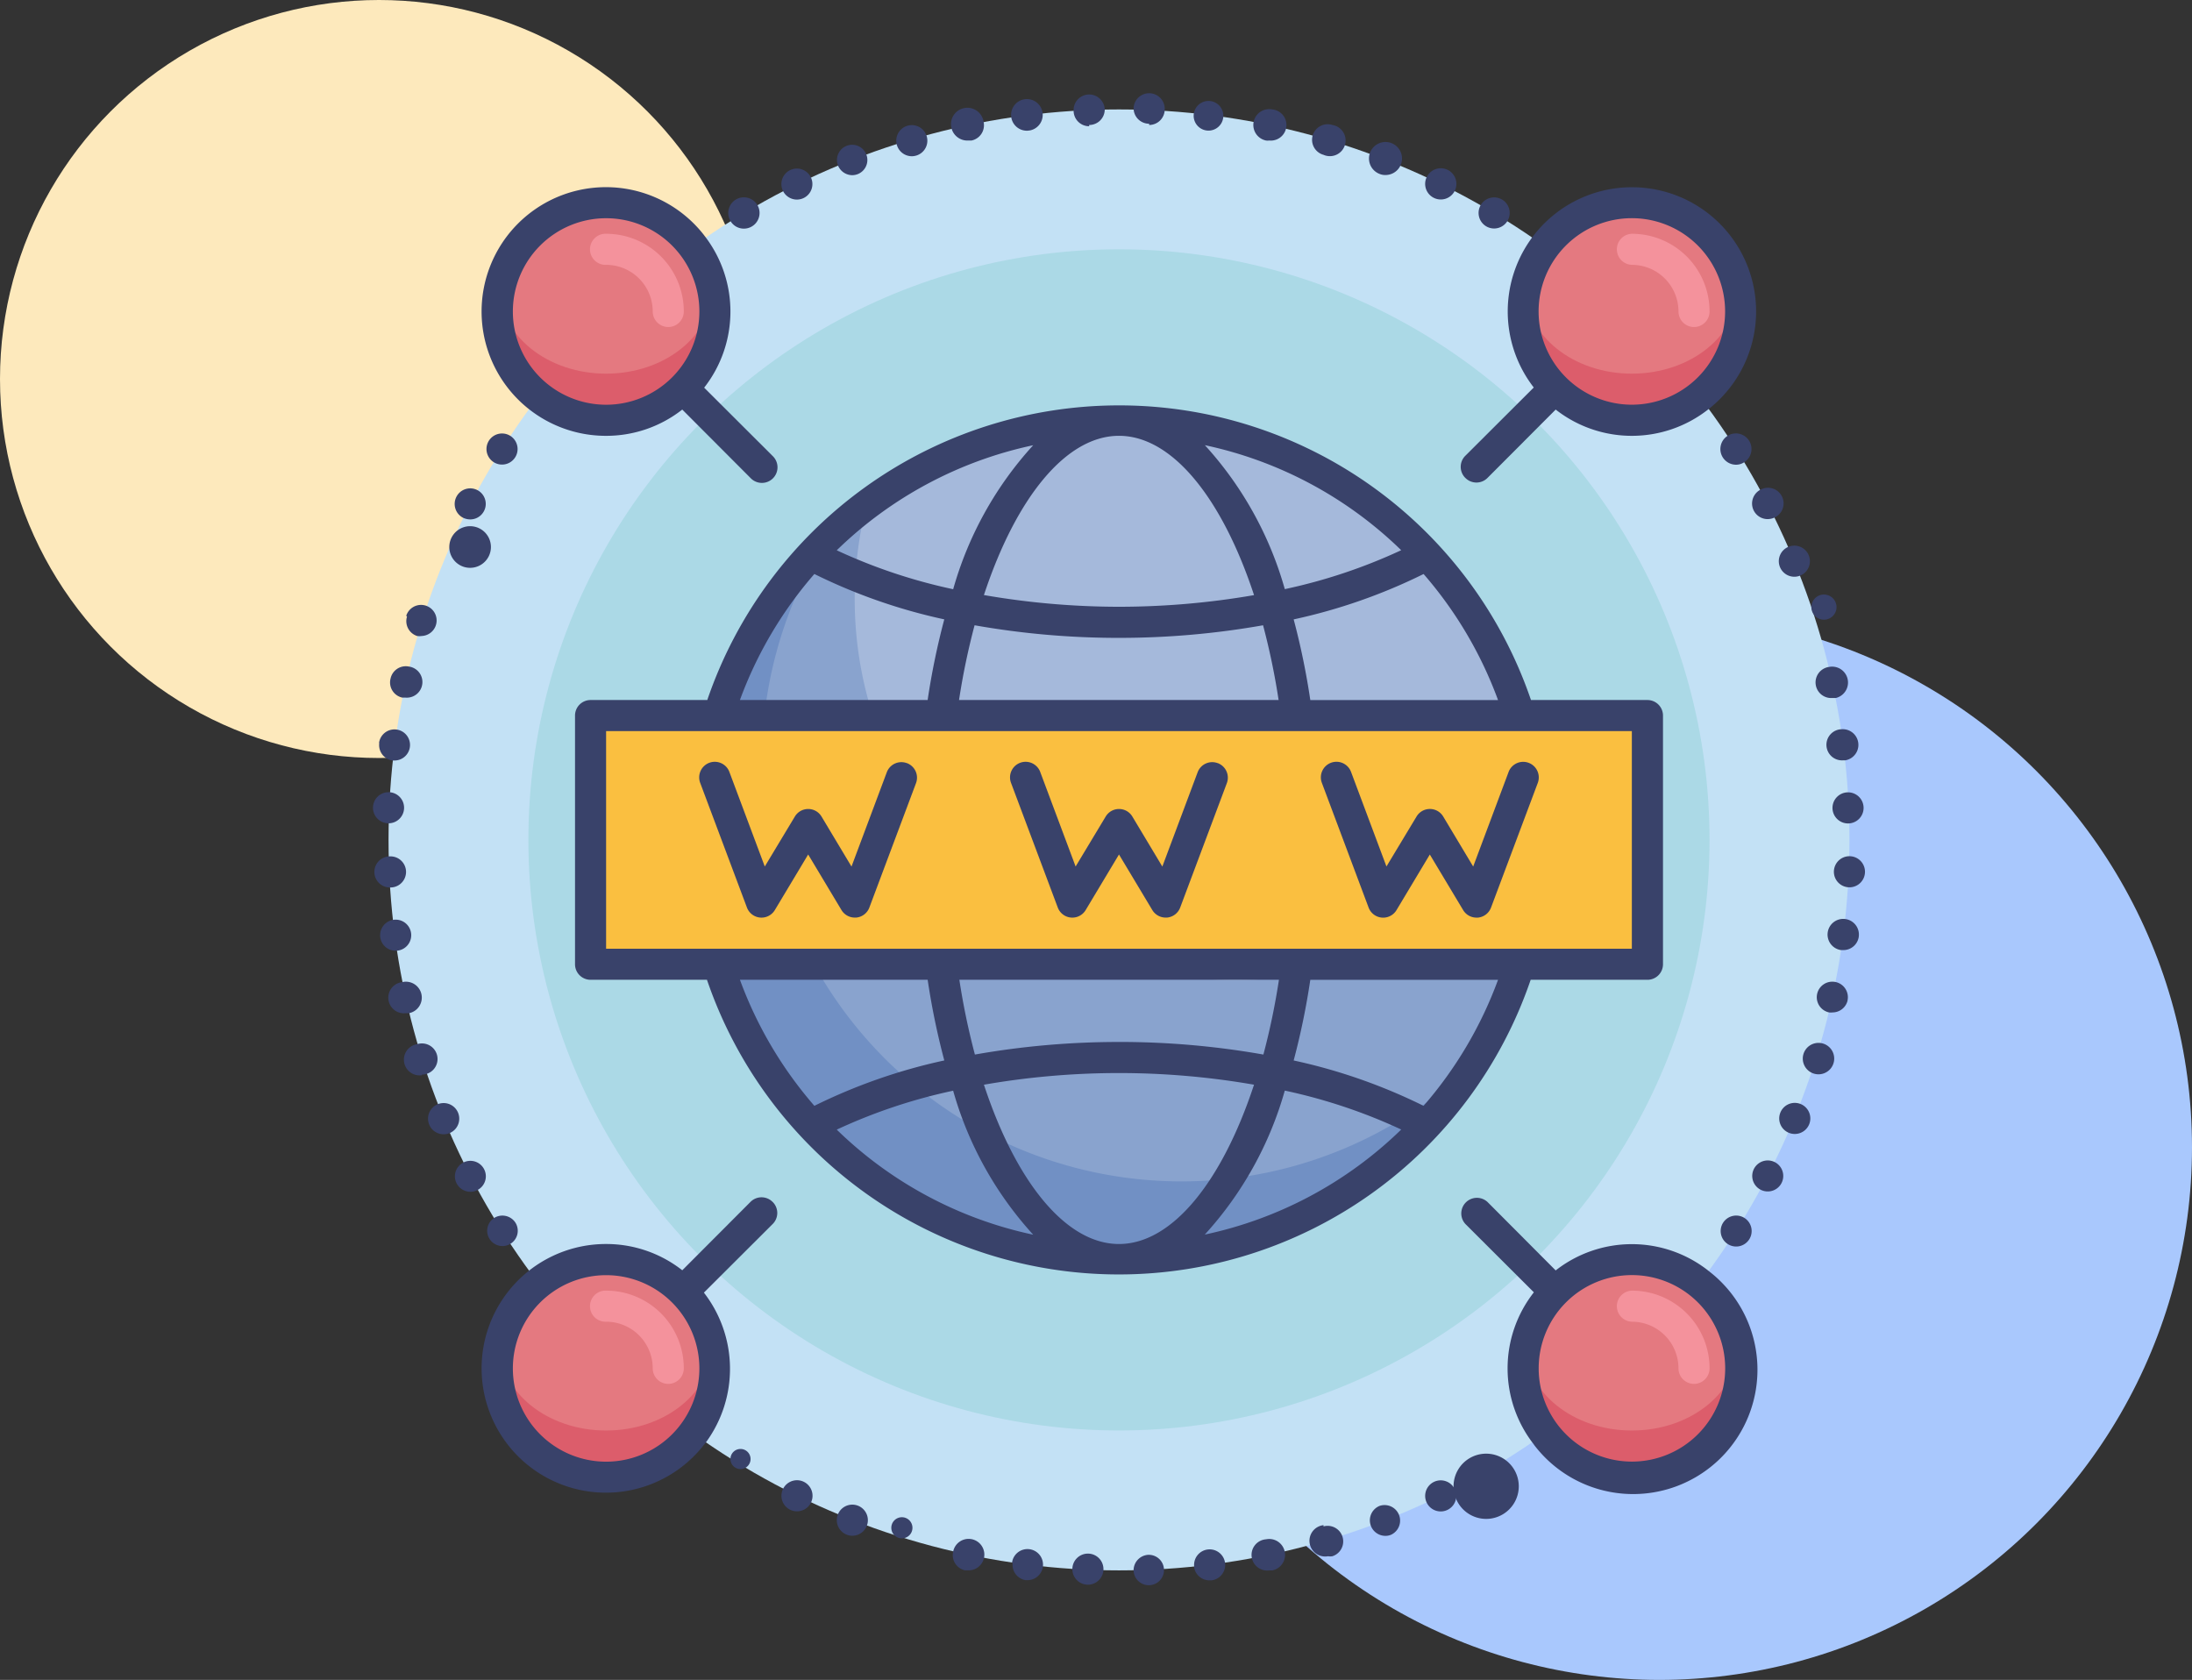 <svg xmlns="http://www.w3.org/2000/svg" width="107" height="82" viewBox="0 0 107 82">
  <rect x="0" y="0" width="107" height="82" fill="#333333" stroke="none"/>
  <g id="Grupo_1044210" data-name="Grupo 1044210" transform="translate(-221 -9545)">
    <circle id="Elipse_4842" data-name="Elipse 4842" cx="26" cy="26" r="26" transform="translate(276 9575)" fill="#a9c8fd"/>
    <circle id="Elipse_4843" data-name="Elipse 4843" cx="18.5" cy="18.5" r="18.5" transform="translate(221 9545)" fill="#fde9bc"/>
    <g id="www" transform="translate(239.207 9549.552)">
      <circle id="Elipse_4836" data-name="Elipse 4836" cx="35.656" cy="35.656" r="35.656" transform="translate(0.759 0.79)" fill="#c3e1f5"/>
      <circle id="Elipse_4837" data-name="Elipse 4837" cx="28.828" cy="28.828" r="28.828" transform="translate(7.586 7.617)" fill="#abd9e6"/>
      <path id="Trazado_772035" data-name="Trazado 772035" d="M84.621,12.308a5.311,5.311,0,1,1-10.621,0,5.561,5.561,0,0,1,.121-1.138,5.311,5.311,0,0,1,10.378,0,5.562,5.562,0,0,1,.121,1.138Z" transform="translate(-17.86 -1.656)" fill="#dc5d6b"/>
      <ellipse id="Elipse_4838" data-name="Elipse 4838" cx="5.189" cy="4.173" rx="5.189" ry="4.173" transform="translate(56.261 5.341)" fill="#e47980"/>
      <path id="Trazado_772036" data-name="Trazado 772036" d="M18.621,12.308A5.311,5.311,0,1,1,8,12.308a5.561,5.561,0,0,1,.121-1.138,5.311,5.311,0,0,1,10.378,0A5.561,5.561,0,0,1,18.621,12.308Z" transform="translate(-1.931 -1.656)" fill="#dc5d6b"/>
      <ellipse id="Elipse_4839" data-name="Elipse 4839" cx="5.189" cy="4.173" rx="5.189" ry="4.173" transform="translate(6.191 5.341)" fill="#e47980"/>
      <path id="Trazado_772037" data-name="Trazado 772037" d="M18.621,80.308A5.311,5.311,0,0,1,8,80.308a5.561,5.561,0,0,1,.121-1.138,5.311,5.311,0,0,1,10.378,0A5.561,5.561,0,0,1,18.621,80.308Z" transform="translate(-1.931 -18.068)" fill="#dc5d6b"/>
      <ellipse id="Elipse_4840" data-name="Elipse 4840" cx="5.189" cy="4.173" rx="5.189" ry="4.173" transform="translate(6.191 56.929)" fill="#e47980"/>
      <path id="Trazado_772038" data-name="Trazado 772038" d="M84.621,80.308a5.311,5.311,0,1,1-10.621,0,5.561,5.561,0,0,1,.121-1.138,5.311,5.311,0,0,1,10.378,0,5.562,5.562,0,0,1,.121,1.138Z" transform="translate(-17.86 -18.068)" fill="#dc5d6b"/>
      <ellipse id="Elipse_4841" data-name="Elipse 4841" cx="5.189" cy="4.173" rx="5.189" ry="4.173" transform="translate(56.261 56.929)" fill="#e47980"/>
      <path id="Trazado_772039" data-name="Trazado 772039" d="M61.967,41.483A20.286,20.286,0,1,1,56.026,26.94,20.483,20.483,0,0,1,61.967,41.483Z" transform="translate(-5.068 -5.037)" fill="#7190c4"/>
      <path id="Trazado_772040" data-name="Trazado 772040" d="M62.94,41.482a20.286,20.286,0,0,1-3.08,10.8A20.483,20.483,0,0,1,28.088,26.893a20.7,20.7,0,0,1,2.048-1.775,20.483,20.483,0,0,1,32.8,15.871Z" transform="translate(-6.042 -5.036)" fill="#89a3ce"/>
      <path id="Trazado_772041" data-name="Trazado 772041" d="M64.377,40.989a18.587,18.587,0,0,1-32.8-15.871,20.483,20.483,0,0,1,32.8,15.871Z" transform="translate(-7.478 -5.036)" fill="#a5b9db"/>
      <path id="Trazado_772042" data-name="Trazado 772042" d="M14,40H65.588V52.138H14Z" transform="translate(-3.379 -9.623)" fill="#fabf40"/>
      <g id="Grupo_1043070" data-name="Grupo 1043070" transform="translate(0 0)">
        <path id="Trazado_772044" data-name="Trazado 772044" d="M13.759,34.424a.759.759,0,0,0-.759.759V47.321a.759.759,0,0,0,.759.759h5.682a21.242,21.242,0,0,0,40.208,0h5.7a.759.759,0,0,0,.759-.759V35.183a.759.759,0,0,0-.759-.759H59.664a21.242,21.242,0,0,0-40.208,0ZM39.553,60.977c-2.595,0-5.03-3.035-6.593-7.776a38.479,38.479,0,0,1,13.185,0c-1.563,4.742-4,7.776-6.593,7.776Zm8.095-7.488a26.553,26.553,0,0,1,5.682,1.9,19.558,19.558,0,0,1-9.589,5.128,17.449,17.449,0,0,0,3.907-7.033ZM35.365,60.522a19.558,19.558,0,0,1-9.589-5.128,26.553,26.553,0,0,1,5.682-1.9A17.449,17.449,0,0,0,35.365,60.522Zm4.188-9.407a40.3,40.3,0,0,0-7.033.614,34.267,34.267,0,0,1-.759-3.649h15.6a34.264,34.264,0,0,1-.759,3.649,40.3,40.3,0,0,0-7.048-.615ZM30.214,48.08a35.655,35.655,0,0,0,.812,3.937,27.311,27.311,0,0,0-6.342,2.215,19.725,19.725,0,0,1-3.634-6.153Zm24.208,6.153a27.311,27.311,0,0,0-6.342-2.215,35.656,35.656,0,0,0,.812-3.937h9.164A19.725,19.725,0,0,1,54.422,54.232Zm10.166-7.67H14.517V35.942H64.588ZM39.553,21.527c2.595,0,5.03,3.035,6.593,7.776a38.759,38.759,0,0,1-6.593.569A38.759,38.759,0,0,1,32.96,29.3C34.523,24.562,36.958,21.527,39.553,21.527Zm-8.095,7.488a26.552,26.552,0,0,1-5.682-1.9,19.558,19.558,0,0,1,9.589-5.128,17.449,17.449,0,0,0-3.907,7.033ZM43.74,21.983a19.558,19.558,0,0,1,9.589,5.128,26.553,26.553,0,0,1-5.682,1.9,17.449,17.449,0,0,0-3.907-7.033ZM39.553,31.39a40.3,40.3,0,0,0,7.033-.615,34.268,34.268,0,0,1,.759,3.649h-15.6a34.268,34.268,0,0,1,.759-3.649,40.3,40.3,0,0,0,7.048.615Zm9.339,3.035a35.655,35.655,0,0,0-.812-3.937,27.311,27.311,0,0,0,6.342-2.215,19.725,19.725,0,0,1,3.634,6.153ZM24.683,28.272a27.311,27.311,0,0,0,6.342,2.215,35.656,35.656,0,0,0-.812,3.937H21.049A19.725,19.725,0,0,1,24.683,28.272Z" transform="translate(-3.138 -4.806)" fill="#39426a"/>
        <path id="Trazado_772045" data-name="Trazado 772045" d="M51.127,43.045a.759.759,0,0,0-.979.448l-1.722,4.6-1.464-2.443a.759.759,0,0,0-1.3,0L44.193,48.09l-1.722-4.6a.761.761,0,1,0-1.426.531l2.276,6.069a.759.759,0,0,0,1.366.121l1.623-2.708,1.624,2.708a.759.759,0,0,0,.652.372h.068a.759.759,0,0,0,.645-.493l2.276-6.069a.759.759,0,0,0-.448-.979Z" transform="translate(-9.895 -10.346)" fill="#39426a"/>
        <path id="Trazado_772046" data-name="Trazado 772046" d="M31.127,43.045a.759.759,0,0,0-.979.448l-1.722,4.6-1.464-2.443a.759.759,0,0,0-1.3,0L24.193,48.09l-1.722-4.6a.761.761,0,1,0-1.426.531l2.276,6.069a.759.759,0,0,0,1.366.121l1.624-2.708,1.623,2.708a.759.759,0,0,0,.652.372h.068a.759.759,0,0,0,.645-.493l2.276-6.069a.759.759,0,0,0-.448-.979Z" transform="translate(-5.068 -10.346)" fill="#39426a"/>
        <path id="Trazado_772047" data-name="Trazado 772047" d="M63.321,50.093a.759.759,0,0,0,1.366.121l1.623-2.708,1.624,2.708a.759.759,0,0,0,.652.372h.068a.759.759,0,0,0,.645-.493l2.276-6.069a.761.761,0,1,0-1.426-.531l-1.722,4.6-1.464-2.443a.759.759,0,0,0-1.3,0L64.193,48.09l-1.722-4.6a.761.761,0,1,0-1.426.531Z" transform="translate(-14.722 -10.347)" fill="#39426a"/>
        <path id="Trazado_772048" data-name="Trazado 772048" d="M92.618,62.576a.767.767,0,0,0,.228-1.517.767.767,0,1,0-.228,1.517Z" transform="translate(-22.171 -14.697)" fill="#39426a"/>
        <path id="Trazado_772049" data-name="Trazado 772049" d="M94.4,58.046a.759.759,0,1,0-.9.577.652.652,0,0,0,.167,0,.759.759,0,0,0,.736-.577Z" transform="translate(-22.423 -13.756)" fill="#39426a"/>
        <path id="Trazado_772050" data-name="Trazado 772050" d="M89.141,25.442a.761.761,0,0,0,.357,1.434.842.842,0,0,0,.349-.083.762.762,0,1,0-.706-1.35Z" transform="translate(-21.417 -6.089)" fill="#39426a"/>
        <path id="Trazado_772051" data-name="Trazado 772051" d="M94.253,40.878a.76.76,0,1,0,.091,1.517h.1a.765.765,0,0,0-.19-1.517Z" transform="translate(-22.576 -9.834)" fill="#39426a"/>
        <path id="Trazado_772052" data-name="Trazado 772052" d="M95.115,53.955a.765.765,0,1,0-.865.652h.1a.759.759,0,0,0,.766-.652Z" transform="translate(-22.589 -12.783)" fill="#39426a"/>
        <path id="Trazado_772053" data-name="Trazado 772053" d="M93.473,36.864a.763.763,0,0,0,.159,1.517H93.8a.776.776,0,0,0-.326-1.517Z" transform="translate(-22.395 -8.862)" fill="#39426a"/>
        <path id="Trazado_772054" data-name="Trazado 772054" d="M87.047,21.963a.766.766,0,0,0,.41,1.411.713.713,0,0,0,.4-.121.762.762,0,0,0-.812-1.29Z" transform="translate(-20.923 -5.242)" fill="#39426a"/>
        <path id="Trazado_772055" data-name="Trazado 772055" d="M95.517,49.829a.759.759,0,1,0-.759.743.759.759,0,0,0,.759-.743Z" transform="translate(-22.687 -11.812)" fill="#39426a"/>
        <path id="Trazado_772056" data-name="Trazado 772056" d="M90.943,66.377a.759.759,0,1,0-.426-.926A.758.758,0,0,0,90.943,66.377Z" transform="translate(-21.838 -15.638)" fill="#39426a"/>
        <path id="Trazado_772057" data-name="Trazado 772057" d="M86.832,72.519a.756.756,0,1,0,1.039-.235A.759.759,0,0,0,86.832,72.519Z" transform="translate(-20.928 -17.387)" fill="#39426a"/>
        <path id="Trazado_772058" data-name="Trazado 772058" d="M90.933,29.122a.759.759,0,1,0,.986.41.759.759,0,0,0-.986-.41Z" transform="translate(-21.836 -6.984)" fill="#39426a"/>
        <path id="Trazado_772059" data-name="Trazado 772059" d="M89.508,70.137a.757.757,0,1,0-.349-.083A.759.759,0,0,0,89.508,70.137Z" transform="translate(-21.42 -16.531)" fill="#39426a"/>
        <path id="Trazado_772060" data-name="Trazado 772060" d="M92.384,33a.614.614,0,1,1,0,.03Z" transform="translate(-22.171 -7.932)" fill="#39426a"/>
        <path id="Trazado_772061" data-name="Trazado 772061" d="M94.669,44.94a.759.759,0,1,0,.759.759A.759.759,0,0,0,94.669,44.94Z" transform="translate(-22.666 -10.816)" fill="#39426a"/>
        <path id="Trazado_772062" data-name="Trazado 772062" d="M1.173,54.648h.091a.759.759,0,1,0-.091,0Z" transform="translate(-0.111 -12.793)" fill="#39426a"/>
        <path id="Trazado_772063" data-name="Trazado 772063" d="M4.3,66.456a.762.762,0,1,0-.7-.47A.759.759,0,0,0,4.3,66.456Z" transform="translate(-0.855 -15.641)" fill="#39426a"/>
        <path id="Trazado_772064" data-name="Trazado 772064" d="M6.021,70.15a.7.7,0,0,0,.349-.083.755.755,0,1,0-.349.083Z" transform="translate(-1.272 -16.529)" fill="#39426a"/>
        <path id="Trazado_772065" data-name="Trazado 772065" d="M8.457,21.961a.759.759,0,1,0,.329.857A.759.759,0,0,0,8.457,21.961Z" transform="translate(-1.758 -5.24)" fill="#39426a"/>
        <path id="Trazado_772066" data-name="Trazado 772066" d="M2.87,62.616a.761.761,0,1,0-.228-1.487.767.767,0,0,0,.228,1.517Z" transform="translate(-0.48 -14.714)" fill="#39426a"/>
        <path id="Trazado_772067" data-name="Trazado 772067" d="M1.831,58.662H1.99a.776.776,0,1,0-.326-1.517.763.763,0,0,0,.167,1.517Z" transform="translate(-0.237 -13.757)" fill="#39426a"/>
        <path id="Trazado_772068" data-name="Trazado 772068" d="M.855,50.577a.759.759,0,1,0,0-1.517.759.759,0,1,0,.038,1.517Z" transform="translate(-0.028 -11.81)" fill="#39426a"/>
        <path id="Trazado_772069" data-name="Trazado 772069" d="M4.578,29.142a1.016,1.016,0,1,0,0-.008Z" transform="translate(-0.853 -6.989)" fill="#39426a"/>
        <path id="Trazado_772070" data-name="Trazado 772070" d="M1.115,37.459a.759.759,0,0,0,.584.9h.159a.763.763,0,0,0,.159-1.517.759.759,0,0,0-.9.615Z" transform="translate(-0.265 -8.858)" fill="#39426a"/>
        <path id="Trazado_772071" data-name="Trazado 772071" d="M5.342,25.79a.759.759,0,0,0,.319,1.024.842.842,0,0,0,.349.083.758.758,0,1,0-.668-1.108Z" transform="translate(-1.268 -6.095)" fill="#39426a"/>
        <path id="Trazado_772072" data-name="Trazado 772072" d="M.4,41.558a.759.759,0,0,0,.652.85h.1A.759.759,0,1,0,.39,41.55Z" transform="translate(-0.094 -9.838)" fill="#39426a"/>
        <path id="Trazado_772073" data-name="Trazado 772073" d="M2.178,33.449a.759.759,0,0,0,.493.948.759.759,0,0,0,.228,0,.759.759,0,1,0-.759-.986Z" transform="translate(-0.517 -7.905)" fill="#39426a"/>
        <path id="Trazado_772074" data-name="Trazado 772074" d="M0,45.689a.759.759,0,1,0,.759-.759A.759.759,0,0,0,0,45.689Z" transform="translate(0 -10.813)" fill="#39426a"/>
        <path id="Trazado_772075" data-name="Trazado 772075" d="M7.66,72.3a.746.746,0,1,0,1.047.2.759.759,0,0,0-1.047-.2Z" transform="translate(-1.765 -17.388)" fill="#39426a"/>
        <path id="Trazado_772076" data-name="Trazado 772076" d="M17.853,8.352a6.069,6.069,0,1,0-4.787,9.787,6.008,6.008,0,0,0,3.717-1.282l3.33,3.338a.762.762,0,1,0,1.077-1.077l-3.338-3.33a6.031,6.031,0,0,0,0-7.435ZM8.514,12.069a4.552,4.552,0,1,1,4.552,4.552,4.552,4.552,0,0,1-4.552-4.552Z" transform="translate(-1.686 -1.417)" fill="#39426a"/>
        <path id="Trazado_772077" data-name="Trazado 772077" d="M49.7,1.507a.759.759,0,0,0,.759-.759A.759.759,0,0,0,48.94.688a.759.759,0,0,0,.759.759Z" transform="translate(-11.812 0.041)" fill="#39426a"/>
        <path id="Trazado_772078" data-name="Trazado 772078" d="M53.577,1.876a.724.724,0,1,0-.091,0Z" transform="translate(-12.747 -0.054)" fill="#39426a"/>
        <path id="Trazado_772079" data-name="Trazado 772079" d="M68.125,6.23a.762.762,0,1,0-.345-1.02.759.759,0,0,0,.345,1.02Z" transform="translate(-16.34 -1.124)" fill="#39426a"/>
        <path id="Trazado_772080" data-name="Trazado 772080" d="M64.88,4.733a.806.806,0,1,0-.273-.053A.7.7,0,0,0,64.88,4.733Z" transform="translate(-15.47 -0.742)" fill="#39426a"/>
        <path id="Trazado_772081" data-name="Trazado 772081" d="M61.207,3.507a.766.766,0,0,0,.212-1.517.76.76,0,1,0-.432,1.457A.759.759,0,0,0,61.207,3.507Z" transform="translate(-14.588 -0.442)" fill="#39426a"/>
        <path id="Trazado_772082" data-name="Trazado 772082" d="M45.838,1.527A.759.759,0,0,0,46.6.768.759.759,0,1,0,45.08.829a.759.759,0,0,0,.759.759Z" transform="translate(-10.88 0.022)" fill="#39426a"/>
        <path id="Trazado_772083" data-name="Trazado 772083" d="M30.6,4.756A.742.742,0,1,0,29.9,4.27.759.759,0,0,0,30.6,4.756Z" transform="translate(-7.206 -0.757)" fill="#39426a"/>
        <path id="Trazado_772084" data-name="Trazado 772084" d="M41.985,1.869a.772.772,0,1,0-.121.015Z" transform="translate(-9.91 -0.056)" fill="#39426a"/>
        <path id="Trazado_772085" data-name="Trazado 772085" d="M27.038,6.318a.757.757,0,1,0-.683-.425.759.759,0,0,0,.683.425Z" transform="translate(-6.343 -1.128)" fill="#39426a"/>
        <path id="Trazado_772086" data-name="Trazado 772086" d="M38.042,2.512h.152a.759.759,0,0,0,.592-.9.8.8,0,1,0-.743.9Z" transform="translate(-8.978 -0.205)" fill="#39426a"/>
        <path id="Trazado_772087" data-name="Trazado 772087" d="M34.322,3.52a.7.7,0,0,0,.212,0,.759.759,0,1,0-.212,0Z" transform="translate(-8.126 -0.454)" fill="#39426a"/>
        <path id="Trazado_772088" data-name="Trazado 772088" d="M57.422,2.512A.762.762,0,0,0,57.574.995a.774.774,0,0,0-.311,1.517A.569.569,0,0,0,57.422,2.512Z" transform="translate(-13.671 -0.205)" fill="#39426a"/>
        <path id="Trazado_772089" data-name="Trazado 772089" d="M71.89,8.177a.759.759,0,1,0-.394-.114.759.759,0,0,0,.394.114Z" transform="translate(-17.169 -1.576)" fill="#39426a"/>
        <path id="Trazado_772090" data-name="Trazado 772090" d="M23.618,8.185a.764.764,0,1,0-.652-.372A.759.759,0,0,0,23.618,8.185Z" transform="translate(-5.516 -1.577)" fill="#39426a"/>
        <path id="Trazado_772091" data-name="Trazado 772091" d="M37.324,93.6a.759.759,0,0,0,.584.91h.159a.768.768,0,1,0-.743-.91Z" transform="translate(-9.004 -22.41)" fill="#39426a"/>
        <path id="Trazado_772092" data-name="Trazado 772092" d="M22.966,87.678a.491.491,0,1,1,0,.023Z" transform="translate(-5.517 -21.023)" fill="#39426a"/>
        <path id="Trazado_772093" data-name="Trazado 772093" d="M60.951,92.09a.767.767,0,1,0,.22,1.517.683.683,0,0,0,.212,0,.76.76,0,0,0-.432-1.457Z" transform="translate(-14.552 -22.195)" fill="#39426a"/>
        <path id="Trazado_772094" data-name="Trazado 772094" d="M64.617,90.837A.759.759,0,0,0,64.9,92.3a.7.7,0,0,0,.273-.053.759.759,0,0,0-.554-1.411Z" transform="translate(-15.48 -21.883)" fill="#39426a"/>
        <path id="Trazado_772095" data-name="Trazado 772095" d="M57.243,92.995a.763.763,0,1,0,.159,1.517h.152a.774.774,0,0,0-.311-1.517Z" transform="translate(-13.651 -22.41)" fill="#39426a"/>
        <path id="Trazado_772096" data-name="Trazado 772096" d="M68.124,89.285a.759.759,0,1,0,.581-.037.759.759,0,0,0-.581.037Z" transform="translate(-16.339 -21.5)" fill="#39426a"/>
        <path id="Trazado_772097" data-name="Trazado 772097" d="M52.83,94.5a.759.759,0,0,0,.759.66h.091a.759.759,0,1,0-.842-.66Z" transform="translate(-12.751 -22.571)" fill="#39426a"/>
        <path id="Trazado_772098" data-name="Trazado 772098" d="M27.37,89.275a.759.759,0,1,0,.386.436.762.762,0,0,0-.386-.436Z" transform="translate(-6.341 -21.497)" fill="#39426a"/>
        <path id="Trazado_772099" data-name="Trazado 772099" d="M29.894,91.256a.759.759,0,0,0,.432.979.7.7,0,0,0,.273.053.759.759,0,1,0-.706-1.032Z" transform="translate(-7.203 -21.877)" fill="#39426a"/>
        <path id="Trazado_772100" data-name="Trazado 772100" d="M33.56,92.577a.516.516,0,1,0-.03-.03Z" transform="translate(-8.092 -22.174)" fill="#39426a"/>
        <path id="Trazado_772101" data-name="Trazado 772101" d="M48.94,94.758A.742.742,0,1,0,49.63,94a.759.759,0,0,0-.69.759Z" transform="translate(-11.812 -22.656)" fill="#39426a"/>
        <path id="Trazado_772102" data-name="Trazado 772102" d="M45,94.679a.759.759,0,1,0,.759-.759A.759.759,0,0,0,45,94.679Z" transform="translate(-10.861 -22.637)" fill="#39426a"/>
        <path id="Trazado_772103" data-name="Trazado 772103" d="M41.15,94.305a.759.759,0,0,0,.637.842h.091a.759.759,0,1,0-.759-.85Z" transform="translate(-9.925 -22.567)" fill="#39426a"/>
        <path id="Trazado_772104" data-name="Trazado 772104" d="M71.494,87.472a1.592,1.592,0,1,0,.023,0Z" transform="translate(-17.167 -21.067)" fill="#39426a"/>
        <path id="Trazado_772105" data-name="Trazado 772105" d="M73.557,83.064a6.069,6.069,0,1,0,8.58-8.436l-.076-.061a6.031,6.031,0,0,0-7.435,0L71.3,71.229a.762.762,0,0,0-1.077,1.077l3.338,3.33a6.016,6.016,0,0,0,0,7.427ZM82.9,79.347a4.552,4.552,0,1,1-4.552-4.552A4.552,4.552,0,0,1,82.9,79.347Z" transform="translate(-16.894 -17.107)" fill="#39426a"/>
        <path id="Trazado_772106" data-name="Trazado 772106" d="M70.217,20.18a.759.759,0,0,0,1.077,0l3.33-3.338a6.031,6.031,0,0,0,7.435,0l.068-.053a6.062,6.062,0,1,0-8.573-1.024l-3.338,3.33a.759.759,0,0,0,0,1.085ZM78.342,7.5a4.552,4.552,0,1,1-4.552,4.552A4.552,4.552,0,0,1,78.342,7.5Z" transform="translate(-16.892 -1.402)" fill="#39426a"/>
        <path id="Trazado_772107" data-name="Trazado 772107" d="M21.191,71.219a.759.759,0,0,0-1.077,0l-3.33,3.338a6.008,6.008,0,0,0-3.717-1.282,6.069,6.069,0,1,0,4.787,9.787,1.2,1.2,0,0,0,.091-.114,6.069,6.069,0,0,0-.106-7.3l3.338-3.33a.759.759,0,0,0,.015-1.1ZM13.066,83.9a4.552,4.552,0,1,1,4.552-4.552A4.552,4.552,0,0,1,13.066,83.9Z" transform="translate(-1.686 -17.104)" fill="#39426a"/>
      </g>
      <path id="Trazado_772108" data-name="Trazado 772108" d="M83.793,13.552a.759.759,0,0,1-.759-.759,2.276,2.276,0,0,0-2.276-2.276.759.759,0,0,1,0-1.517,3.793,3.793,0,0,1,3.793,3.793A.759.759,0,0,1,83.793,13.552Z" transform="translate(-19.308 -2.141)" fill="#f4929c"/>
      <path id="Trazado_772109" data-name="Trazado 772109" d="M17.793,13.552a.759.759,0,0,1-.759-.759,2.276,2.276,0,0,0-2.276-2.276.759.759,0,1,1,0-1.517,3.793,3.793,0,0,1,3.793,3.793A.759.759,0,0,1,17.793,13.552Z" transform="translate(-3.379 -2.141)" fill="#f4929c"/>
      <path id="Trazado_772110" data-name="Trazado 772110" d="M83.793,81.552a.759.759,0,0,1-.759-.759,2.276,2.276,0,0,0-2.276-2.276.759.759,0,0,1,0-1.517,3.793,3.793,0,0,1,3.793,3.793A.759.759,0,0,1,83.793,81.552Z" transform="translate(-19.308 -18.553)" fill="#f4929c"/>
      <path id="Trazado_772111" data-name="Trazado 772111" d="M17.793,81.552a.759.759,0,0,1-.759-.759,2.276,2.276,0,0,0-2.276-2.276.759.759,0,1,1,0-1.517,3.793,3.793,0,0,1,3.793,3.793A.759.759,0,0,1,17.793,81.552Z" transform="translate(-3.379 -18.553)" fill="#f4929c"/>
    </g>
  </g>
</svg>
